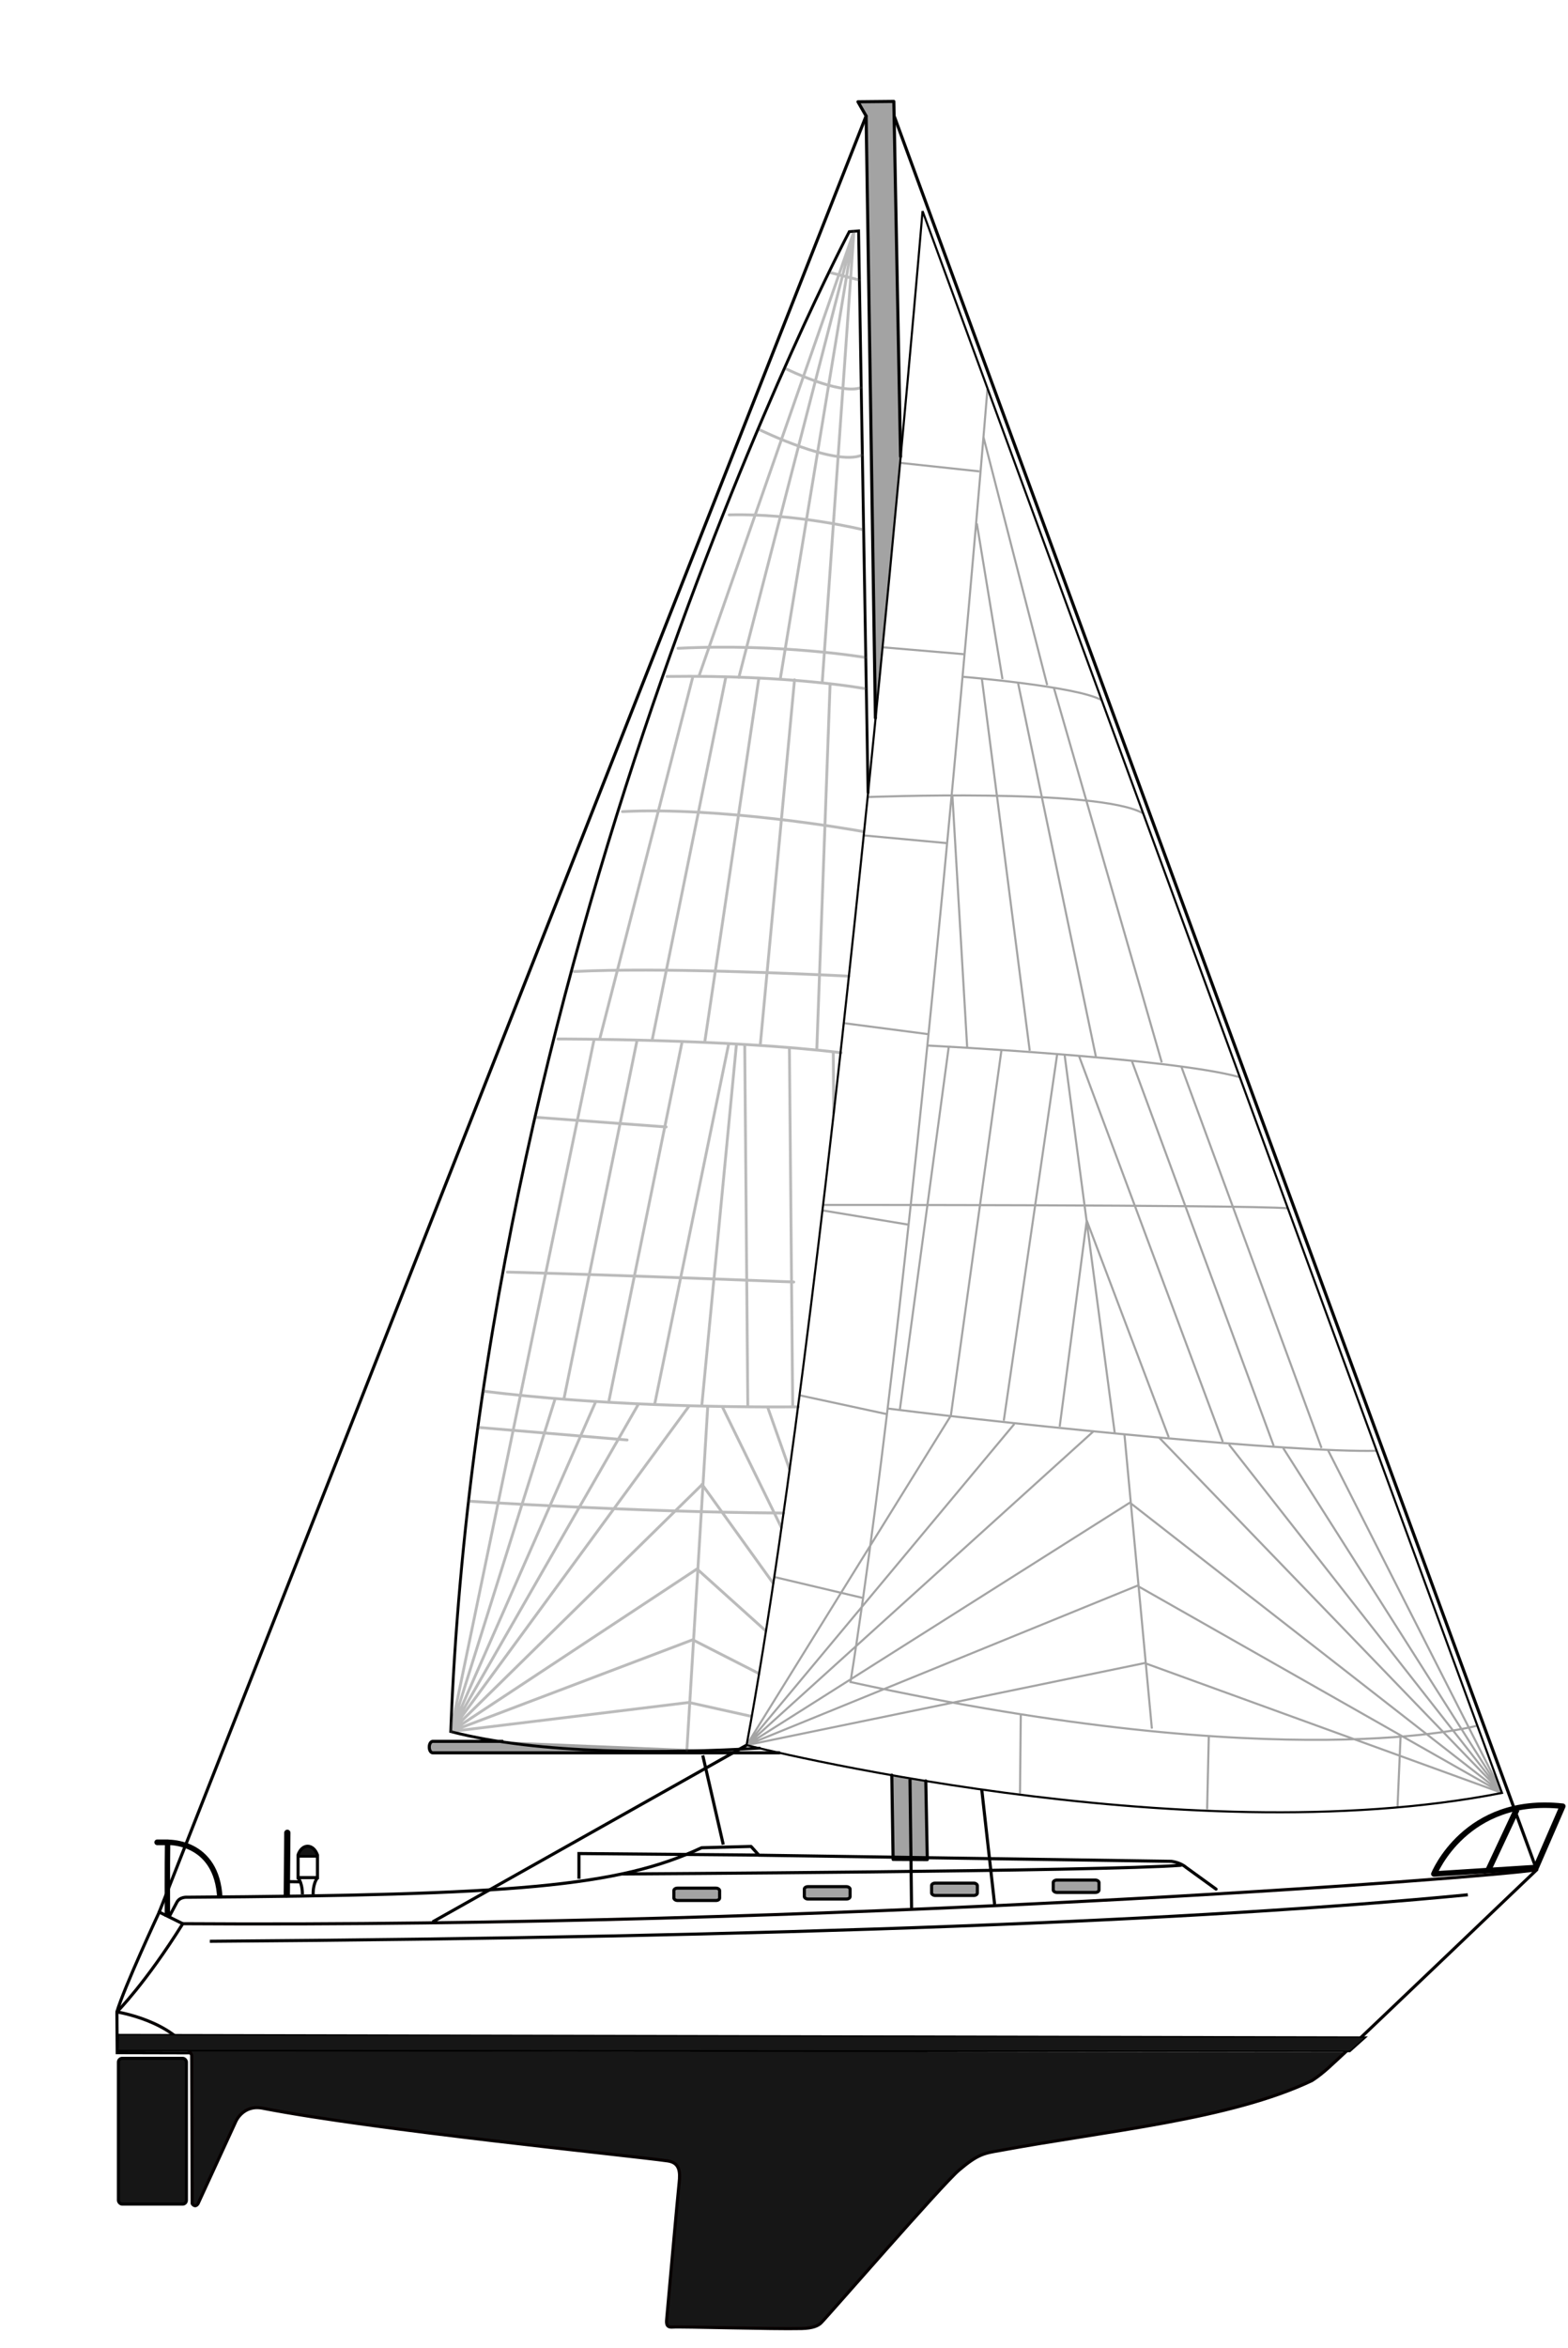 <?xml version="1.0" encoding="UTF-8"?>
<svg width="266.15mm" height="398.31mm" version="1.1" viewBox="0 0 159.69 238.98" xmlns="http://www.w3.org/2000/svg" xmlns:cc="http://creativecommons.org/ns#" xmlns:dc="http://purl.org/dc/elements/1.1/" xmlns:rdf="http://www.w3.org/1999/02/22-rdf-syntax-ns#">
 <g transform="translate(-25.324 59.185)">
  <g transform="translate(0,-21.6)"></g>
  <path d="m-120.88-327.17-4.875-1.225" fill="none" stroke="#000" stroke-width=".273px"/>
  <g transform="matrix(1.196 0 0 1.196 195.77 -132.85)" fill="none" stroke="#000">
   <path d="m-128.26 224.69c9e-4 -0.871-0.015-4.218 0.016-6.327 0 0 4.217-0.192 4.452 4.756" stroke-width=".461"/>
   <path d="m-128.21 218.36h-0.917" stroke-linecap="round" stroke-width=".484"/>
  </g>
  <g stroke="#000">
   <g>
    <path d="m104.77 119.2h-35.394c-0.444-0.077-0.442-1.091 0-1.167h7.203" fill="#050505" fill-opacity=".365" stroke-width=".316"/>
    <g transform="matrix(1.077 0 0 .987 210.93 -76.973)" fill="none" stroke-width=".565">
     <path d="m-27.09 210.58 2.515-6.32c-9.185-1.104-12.153 6.99-12.153 6.99z" stroke-linecap="round" stroke-linejoin="round"/>
     <path d="m-31.61 210.88 2.695-6.275"/>
    </g>
    <path d="m37.23 145.61 0.033 4.106 7.417 0.018" fill="none" stroke-width=".316"/>
   </g>
   <rect x="37.384" y="150.29" width="6.925" height="14.839" ry=".386" fill="#161616" stroke-opacity=".972" stroke-width=".316"/>
  </g>
  <path d="m44.585 149.52c0.094 0.139 0.182 0.282 0.263 0.43l0.047 15.127s0.275 0.479 0.599 8e-3l3.866-8.408s0.745-1.682 2.684-1.315c11.498 2.241 37.19 4.793 41.296 5.37 1.184 0.182 1.281 1.071 1.149 2.23-0.136 1.2-1.056 11.555-1.252 13.702-0.041 0.451-0.144 1.025 0.546 0.98 1.051-0.069 10.128 0.214 13.168 0.146 1.175-0.026 1.704-0.291 1.993-0.573 0.679-0.664 12.337-14.086 14.037-15.532 1.947-1.655 2.576-1.738 4.215-2.02 10.791-1.998 23.383-3.135 31.752-7.112 1.243-0.808 2.092-1.705 3.333-2.833 0.011-0.01 0.024-0.022 0.039-0.036" fill="#161616"/>
  <path d="m37.23 145.57s5.709 0.891 7.618 4.381l0.047 15.127s0.275 0.479 0.599 8e-3l3.866-8.408s0.745-1.682 2.684-1.315c11.498 2.241 37.19 4.793 41.296 5.37 1.184 0.182 1.281 1.071 1.149 2.23-0.136 1.2-1.056 11.555-1.252 13.702-0.041 0.451-0.144 1.025 0.546 0.98 1.051-0.069 10.128 0.214 13.168 0.146 1.175-0.026 1.704-0.291 1.993-0.573 0.679-0.664 12.337-14.086 14.037-15.532 1.947-1.655 2.576-1.738 4.215-2.02 10.791-1.998 23.383-3.135 31.752-7.112 1.243-0.808 2.092-1.705 3.333-2.833 1.059-0.962 19.557-18.626 19.557-18.626-4.854 0.818-72.192 5.929-137.9 5.495-3.789 6.063-6.706 8.98-6.706 8.98z" fill="none" stroke="#070000" stroke-linecap="round" stroke-linejoin="round" stroke-width=".316"/>
  <g stroke="#000">
   <path d="m46.693 138.38c58.354-0.41 100.78-2.084 128.12-4.732" fill="none" stroke-width=".316"/>
   <path d="m37.368 147.88-0.037 1.619 125.47 0.093 1.628-1.455z" fill="#161616" stroke-width=".156px"/>
   <path d="m114.48 13.882-0.948-61.266v0l-0.831-1.446 3.653-0.036 0.688 36.137" fill="#050505" fill-opacity=".365" stroke-linecap="round" stroke-linejoin="round" stroke-width=".316"/>
   <path d="m119.61 122.06 0.152 8.008-3.481-0.021-0.133-8.576" fill="#050505" fill-opacity=".365" stroke-linecap="round" stroke-linejoin="round" stroke-width=".316"/>
  </g>
  <g fill="none" stroke="#000">
   <path d="m43.935 136.59-2.393-1.181s-3.599 7.708-4.312 10.16" stroke-width=".316"/>
   <path d="m42.612 135.77 0.713-1.337c0.296-0.592 1.025-0.535 1.025-0.535 33.344-0.228 43.895-1.051 52.425-5.037l5.037-0.134 0.802 0.892 41.993 0.624s0.913 0.092 1.508 0.615l3.058 2.213" stroke-linecap="round" stroke-linejoin="round" stroke-width=".316"/>
   <path d="m54.586 127.34-0.053 6.27" stroke-linecap="round" stroke-width=".639"/>
   <path d="m55.68 131.9v-2.188h1.974v2.188z" stroke-width=".316"/>
  </g>
  <path d="m55.674 129.6c0.427-1.227 1.584-1.156 1.984 0.018" fill="#161616" stroke="#000" stroke-width=".316"/>
  <g fill="none" stroke="#000" stroke-width=".316">
   <path d="m57.67 131.9c-0.507 0.64-0.454 1.708-0.454 1.708"/>
   <path d="m55.663 131.9c0.507 0.64 0.454 1.72 0.454 1.72"/>
   <path d="m54.674 132.31 1.15 0.017" stroke-linecap="round"/>
   <path d="m102.62 129.61-18.334-0.16v2.572"/>
   <path d="m88.751 131.53s49.05-0.277 56.827-0.884" stroke-linecap="round"/>
  </g>
  <g fill="#050505" fill-opacity=".365" stroke="#000" stroke-linecap="round" stroke-linejoin="round" stroke-width=".316">
   <rect x="93.953" y="132.97" width="4.659" height="1.259" rx=".372" ry=".249"/>
   <rect x="107.24" y="132.82" width="4.659" height="1.259" rx=".372" ry=".249"/>
   <rect x="120.2" y="132.46" width="4.659" height="1.259" rx=".372" ry=".249"/>
   <rect x="132.59" y="132.15" width="4.659" height="1.259" rx=".372" ry=".249"/>
  </g>
  <g fill="none">
   <g stroke="#000">
    <g stroke-width=".316">
     <path d="m113.53-47.385-71.991 182.79" stroke-linecap="round"/>
     <g>
      <path d="m116.41-47.323 65.339 178.23"/>
      <path d="m98.983 128.54-2.087-9.076"/>
      <path d="m101.36 118.42-31.98 17.988"/>
     </g>
    </g>
    <path d="m113.73 21.468-0.965-57.156-0.948 0.075s-37.472 70.736-40.589 152.65v7e-5c9.018 2.352 21.927 2.234 31.453 1.687" stroke-linecap="round" stroke-width=".289px"/>
   </g>
   <path d="m112.8-30.704-2.9-0.737m3.555 42.344s-7.605-1.428-20.198-1.246m2.627 0.038-9.458 36.767m12.815-36.715-7.474 36.793m5.343 0.244 5.488-36.894m3.643 0.106-3.486 37.138m5.756 0.432 1.351-37.102m0.367 43.579-0.042-6.144m-4.47-0.481 0.338 36.524m-20.228-37.332-14.597 70.426m18.963-70.304-7.441 36.472m4.559 0.324 7.473-36.65m4.74 0.227-7.519 36.587m9.478 0.229-0.314-36.733m-0.84-0.126-3.53 36.784m6.714 0.203 2.217 6.286m-6.83-6.328 6.005 12.268m-8.086-4.403 7.245 10.065m-7.754-1.449 7.012 6.309m-7.451 0.897 6.743 3.436m-7.129 2.945 6.378 1.416m-5.346-105.89 15.771-45.209m-11.717 45.364 11.717-45.364m-7.498 45.516 7.498-45.516m0 0-3.221 45.833m-3.65-31.862s5.394 2.663 7.574 1.905m-10.252 4.304s7.587 3.719 10.363 2.562m-30.958 59.417s17.196-0.022 28.852 1.4m-33.996 22.325s7.992 0.179 29.166 1.008m-33.082 22.305s16.855 1.119 32.058 1.209m-23.293-11.599-10.617 33.836m14.776-33.605-14.776 33.605m19.092-33.288-19.092 33.288m24.264-33.115-24.264 33.115m3.353-34.637c11.584 1.439 24.115 1.647 32.043 1.594m-9.711 7.819-25.685 25.225m0 0 25.078-16.548m-25.078 16.548 24.639-9.342m-0.386 6.381-24.254 2.96m24.047 1.888 2.122-34.927m-23.347 2.086 15.139 1.278m-9.27-32.837 13.248 0.98m-9.373-15.818c8.667-0.435 23.018 0.226 27.989 0.471m-23.071-16.747c9.96-0.5 23.1 1.774 24.498 2.028m-18.835-18.647c10.509-0.528 19.102 0.938 19.102 0.938m-13.892-14.517c6.684-0.182 13.541 1.49 13.541 1.49" stroke="#454545" stroke-linecap="round" stroke-opacity=".365" stroke-width=".289px"/>
   <g>
    <path d="m160.59 88.433 17.702 34.848m-27.805-35.457 27.805 35.457-22.277-35.087m-14.868 14.001-39.786 16.224 40.541-8.354 36.39 13.215zm-4.486-15.69-35.3 31.914 39.035-24.682 37.896 29.544-34.916-36.161m-21.217-2.23-20.798 33.529 27.261-32.68m-6.677-38.374-4.969 36.85m5.184 0.675 5.151-37.177m5.669 0.461-5.429 37.226m32.364 2.783-14.272-38.796m-5.043-0.583 14.439 39.142m-5.18-0.396-14.649-39.28m-1.964 37.729 2.754-20.98 8.353 22.068m-20.531-39.717-1.502-25.587m3.002-11.874 4.872 37.833m6.734 0.584-7.925-38.022m3.667 0.567 10.973 38.069m-16.224-39.011-2.612-15.851m7.169 16.462-6.49-25.24m-2.037 24.396s11.434 0.951 14.011 2.34m-17.627 35.185s24.686 1.248 31.696 3.207m-12.683 36.174-5.1-38.434m-17.953 36c14.505 1.824 41.437 4.503 49.696 4.292m-22.854 28.279-2.788-29.867m28.113 30.714-0.305 7.059m-19.224-7.12-0.17 7.419m-18.977-9.633-0.08 8.042m-24.974-22.036 8.905 2.105m-6.364-20.604 8.796 1.896m-6.422-20.708 8.666 1.435m-6.46-20.49 8.482 1.108m-6.555-20.226 8.412 0.78m-6.406-19.92 8.289 0.704m-6.503-19.471 7.994 0.859m50.616 127.67s-19.243 5.272-63.74-4.461c6.629-41.46 13.948-131.57 13.948-131.57m-12.291 41.509s23.614-0.947 28.149 1.659m-32.6 39.849s42.179-0.018 47.326 0.336m4.119 24.656 17.702 34.848m-27.805-35.457 27.805 35.457-22.277-35.087m-14.868 14.001-39.786 16.224 40.541-8.354 36.39 13.215zm-4.486-15.69-35.3 31.914 39.035-24.682 37.896 29.544-34.916-36.161m-21.217-2.23-20.798 33.529 27.261-32.68m-6.677-38.374-4.969 36.85m5.184 0.675 5.151-37.177m5.669 0.461-5.429 37.226m32.364 2.783-14.272-38.796m-5.043-0.583 14.439 39.142m-5.18-0.396-14.649-39.28m-1.964 37.729 2.754-20.98 8.353 22.068m-20.531-39.717-1.502-25.587m3.002-11.874 4.872 37.833m6.734 0.584-7.925-38.022m3.667 0.567 10.973 38.069m-16.224-39.011-2.612-15.851m7.169 16.462-6.49-25.24m-2.037 24.396s11.434 0.951 14.011 2.34m-17.627 35.185s24.686 1.248 31.696 3.207m-12.683 36.174-5.1-38.434m-17.953 36c14.505 1.824 41.437 4.503 49.696 4.292m-22.854 28.279-2.788-29.867m28.113 30.714-0.305 7.059m-19.224-7.12-0.17 7.419m-18.977-9.633-0.08 8.042m-24.974-22.036 8.905 2.105m-6.364-20.604 8.796 1.896m-6.422-20.708 8.666 1.435m-6.46-20.49 8.482 1.108m-6.555-20.226 8.412 0.78m-6.406-19.92 8.289 0.704m-6.503-19.471 7.994 0.859m50.616 127.67s-19.243 5.272-63.74-4.461c6.629-41.46 13.948-131.57 13.948-131.57m-12.291 41.509s23.614-0.947 28.149 1.659m-32.6 39.849s42.179-0.018 47.326 0.336" stroke="#030303" stroke-opacity=".363" stroke-width=".213px"/>
    <path d="m119.28-37.709 59.011 160.99c-32.597 6.409-76.931-4.862-76.931-4.862 8.868-47.977 17.92-156.13 17.92-156.13z" stroke="#000" stroke-width=".213px"/>
    <path d="m125.31 122.95 1.308 11.662" stroke="#000" stroke-width=".316"/>
   </g>
  </g>
  <path d="m118.16 134.99-0.16-13.094" fill="#050505" fill-opacity=".365" stroke="#000" stroke-width=".316"/>
 </g>
</svg>
